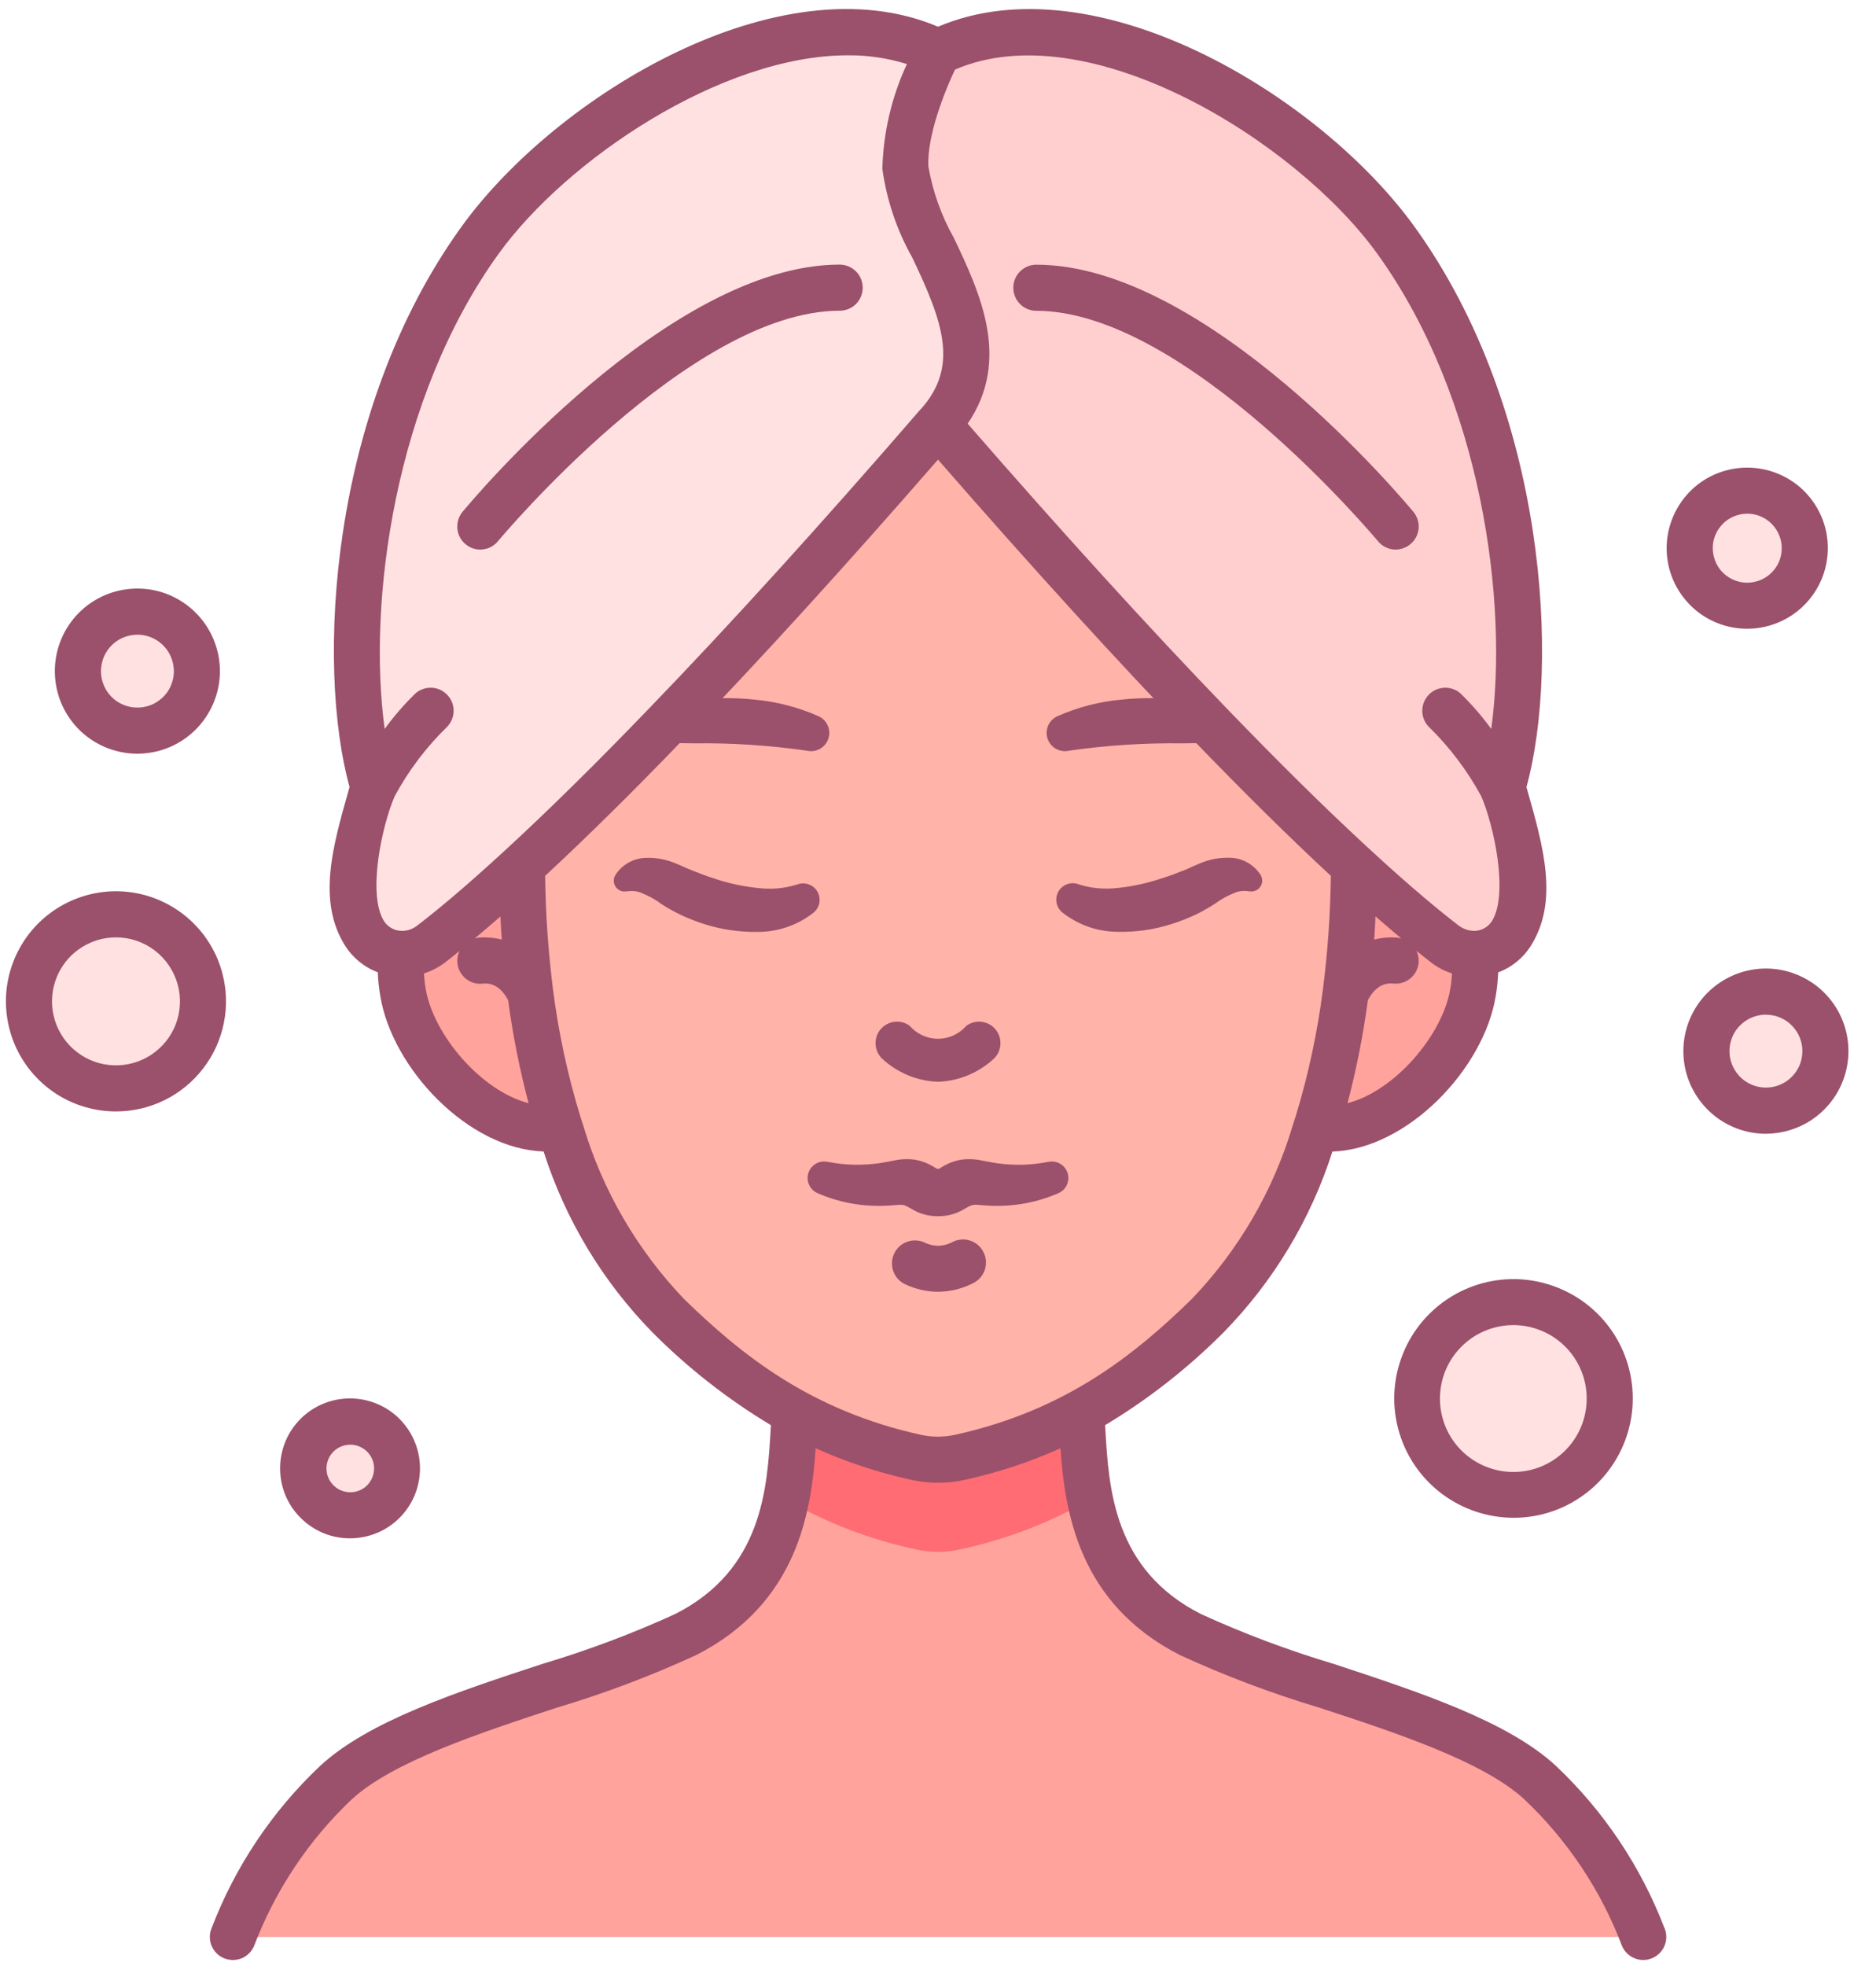 <svg width="21" height="22" viewBox="0 0 21 22" fill="none" xmlns="http://www.w3.org/2000/svg">
<path d="M15.158 9.592L14.73 12.62C15.492 12.744 16.364 11.867 16.49 11.106C16.645 10.17 16.112 9.513 15.158 9.592ZM4.51 11.106C4.636 11.867 5.508 12.744 6.27 12.62L5.842 9.592C4.888 9.513 4.355 10.17 4.51 11.106ZM18.394 21.675H2.606C2.855 21.02 3.249 20.43 3.759 19.949C4.569 19.198 6.624 18.824 7.674 18.291C7.969 18.148 8.225 17.936 8.421 17.673C8.616 17.41 8.746 17.104 8.798 16.78C8.852 16.458 8.885 16.132 8.896 15.806H12.104C12.115 16.132 12.148 16.458 12.202 16.78C12.254 17.104 12.383 17.41 12.579 17.673C12.775 17.936 13.031 18.148 13.326 18.291C14.376 18.824 16.431 19.198 17.241 19.949C17.751 20.43 18.145 21.02 18.394 21.675Z" fill="#FFA39C"/>
<path d="M12.202 16.78C11.748 17.041 11.257 17.229 10.746 17.338C10.584 17.375 10.416 17.375 10.254 17.338C9.743 17.229 9.252 17.041 8.798 16.78C8.852 16.458 8.885 16.132 8.896 15.805H12.104C12.115 16.132 12.148 16.458 12.202 16.78Z" fill="#FF6C73"/>
<path d="M5.842 9.592C5.84 11.884 6.444 13.718 7.482 14.725C8.124 15.346 8.94 16.018 10.255 16.308C10.416 16.343 10.584 16.343 10.746 16.308C12.061 16.018 12.877 15.346 13.518 14.725C14.556 13.718 15.161 11.884 15.158 9.592C14.588 0.816 6.27 1.375 5.842 9.592Z" fill="#FFB3A9"/>
<path d="M16.942 16.726C17.537 16.726 18.02 16.244 18.02 15.649C18.02 15.053 17.537 14.571 16.942 14.571C16.347 14.571 15.864 15.053 15.864 15.649C15.864 16.244 16.347 16.726 16.942 16.726Z" fill="#FFE1E1"/>
<path d="M1.298 12.18C1.836 12.18 2.272 11.743 2.272 11.205C2.272 10.667 1.836 10.231 1.298 10.231C0.76 10.231 0.324 10.667 0.324 11.205C0.324 11.743 0.76 12.18 1.298 12.18Z" fill="#FFE1E1"/>
<path d="M19.768 12.428C20.136 12.428 20.434 12.13 20.434 11.762C20.434 11.395 20.136 11.097 19.768 11.097C19.401 11.097 19.103 11.395 19.103 11.762C19.103 12.13 19.401 12.428 19.768 12.428Z" fill="#FFE1E1"/>
<path d="M1.538 8.176C1.906 8.176 2.204 7.878 2.204 7.51C2.204 7.143 1.906 6.845 1.538 6.845C1.17 6.845 0.872 7.143 0.872 7.51C0.872 7.878 1.17 8.176 1.538 8.176Z" fill="#FFE1E1"/>
<path d="M3.92 16.956C4.21 16.956 4.444 16.721 4.444 16.432C4.444 16.142 4.21 15.908 3.92 15.908C3.631 15.908 3.396 16.142 3.396 16.432C3.396 16.721 3.631 16.956 3.92 16.956Z" fill="#FFE1E1"/>
<path d="M19.559 6.778C19.915 6.778 20.203 6.49 20.203 6.134C20.203 5.779 19.915 5.491 19.559 5.491C19.204 5.491 18.916 5.779 18.916 6.134C18.916 6.49 19.204 6.778 19.559 6.778Z" fill="#FFE1E1"/>
<path d="M10.5 12.105C10.265 12.097 10.041 12.003 9.87 11.842C9.828 11.799 9.803 11.742 9.801 11.681C9.799 11.621 9.819 11.562 9.859 11.516C9.898 11.47 9.954 11.441 10.014 11.434C10.074 11.427 10.134 11.443 10.183 11.479C10.222 11.524 10.271 11.561 10.326 11.586C10.38 11.611 10.44 11.624 10.5 11.624C10.56 11.624 10.62 11.611 10.674 11.586C10.729 11.561 10.778 11.524 10.817 11.479C10.866 11.443 10.926 11.427 10.986 11.434C11.046 11.441 11.102 11.47 11.141 11.516C11.181 11.562 11.201 11.621 11.199 11.681C11.197 11.742 11.172 11.799 11.13 11.842C10.959 12.003 10.735 12.097 10.5 12.105ZM11.956 13.147C11.946 13.099 11.918 13.056 11.878 13.029C11.837 13.002 11.787 12.991 11.739 13.001H11.736C11.545 13.039 11.348 13.044 11.155 13.016C11.107 13.009 11.06 12.999 11.004 12.989C10.924 12.97 10.841 12.966 10.759 12.977C10.674 12.992 10.593 13.025 10.521 13.074C10.515 13.078 10.507 13.08 10.5 13.08C10.493 13.08 10.485 13.078 10.479 13.074C10.407 13.025 10.326 12.992 10.241 12.977C10.159 12.966 10.076 12.97 9.996 12.989C9.94 12.999 9.893 13.009 9.844 13.016C9.652 13.044 9.455 13.039 9.264 13.001H9.261C9.216 12.992 9.17 13 9.131 13.023C9.091 13.047 9.062 13.084 9.049 13.127C9.035 13.171 9.038 13.218 9.058 13.26C9.077 13.301 9.111 13.334 9.153 13.352C9.383 13.452 9.632 13.5 9.883 13.493C9.945 13.492 10.008 13.486 10.061 13.482C10.112 13.478 10.133 13.486 10.208 13.53C10.29 13.58 10.384 13.607 10.481 13.609H10.519C10.616 13.607 10.71 13.58 10.792 13.53C10.867 13.486 10.888 13.478 10.939 13.482C10.992 13.486 11.055 13.492 11.117 13.493C11.368 13.5 11.617 13.452 11.847 13.352C11.886 13.335 11.918 13.306 11.938 13.269C11.957 13.231 11.964 13.188 11.956 13.147ZM10.5 14.455C10.368 14.454 10.238 14.423 10.12 14.365C10.061 14.333 10.017 14.28 9.997 14.217C9.977 14.154 9.981 14.086 10.01 14.026C10.039 13.966 10.089 13.92 10.151 13.897C10.213 13.873 10.282 13.875 10.343 13.901C10.391 13.926 10.445 13.94 10.5 13.94C10.555 13.94 10.608 13.926 10.657 13.901C10.687 13.884 10.721 13.874 10.756 13.871C10.79 13.867 10.825 13.871 10.859 13.882C10.892 13.893 10.922 13.91 10.949 13.933C10.975 13.956 10.996 13.984 11.011 14.016C11.027 14.047 11.035 14.081 11.037 14.116C11.038 14.151 11.033 14.186 11.021 14.218C11.008 14.251 10.989 14.281 10.965 14.306C10.941 14.331 10.912 14.351 10.88 14.365C10.762 14.423 10.632 14.454 10.5 14.455Z" fill="#9B506B"/>
<path d="M16.82 8.808C17.219 7.49 17.038 4.642 15.623 2.685C14.635 1.319 12.143 -0.226 10.5 0.581C8.374 1.452 9.069 3.012 10.5 4.751C14.116 8.92 15.781 10.284 16.315 10.669C16.377 10.714 16.453 10.737 16.529 10.734C16.606 10.731 16.679 10.703 16.738 10.653C17.25 10.215 17.032 9.562 16.82 8.808Z" fill="#FFCFCF"/>
<path d="M10.136 1.876C10.107 1.333 10.5 0.581 10.5 0.581C8.857 -0.226 6.365 1.319 5.377 2.685C3.962 4.642 3.781 7.49 4.18 8.808C4 9.449 3.815 10.018 4.079 10.442C4.117 10.502 4.168 10.553 4.227 10.591C4.286 10.63 4.353 10.656 4.422 10.668C4.492 10.68 4.564 10.677 4.632 10.66C4.701 10.643 4.765 10.611 4.821 10.568C5.474 10.069 7.15 8.615 10.5 4.751C11.373 3.78 10.178 2.685 10.136 1.876Z" fill="#FFE1E1"/>
<path d="M16.94 16.984C16.654 16.983 16.375 16.89 16.145 16.719C15.915 16.548 15.746 16.307 15.664 16.033C15.581 15.758 15.589 15.464 15.687 15.195C15.784 14.925 15.966 14.694 16.204 14.536C16.443 14.377 16.727 14.3 17.013 14.315C17.299 14.331 17.573 14.438 17.794 14.62C18.015 14.803 18.171 15.052 18.239 15.331C18.307 15.609 18.284 15.902 18.173 16.166C18.071 16.409 17.9 16.617 17.68 16.762C17.461 16.908 17.203 16.985 16.94 16.984ZM16.942 14.828C16.738 14.828 16.541 14.903 16.39 15.04C16.239 15.176 16.143 15.364 16.123 15.567C16.102 15.769 16.158 15.973 16.278 16.137C16.399 16.301 16.577 16.414 16.776 16.455C16.976 16.496 17.184 16.461 17.359 16.357C17.535 16.253 17.665 16.087 17.725 15.893C17.785 15.698 17.771 15.488 17.685 15.303C17.599 15.118 17.448 14.972 17.26 14.893C17.159 14.85 17.051 14.828 16.942 14.828ZM1.298 12.437C1.068 12.437 0.843 12.373 0.648 12.252C0.452 12.13 0.295 11.956 0.193 11.75C0.092 11.544 0.05 11.313 0.072 11.085C0.095 10.856 0.181 10.638 0.321 10.455C0.461 10.273 0.649 10.133 0.865 10.052C1.08 9.971 1.314 9.952 1.539 9.997C1.765 10.042 1.973 10.15 2.141 10.307C2.308 10.464 2.429 10.665 2.488 10.887C2.537 11.07 2.543 11.261 2.506 11.446C2.469 11.632 2.39 11.806 2.275 11.955C2.16 12.105 2.012 12.227 1.843 12.31C1.673 12.394 1.487 12.437 1.298 12.437ZM1.298 10.489C1.149 10.489 1.003 10.536 0.881 10.623C0.759 10.71 0.668 10.833 0.62 10.975C0.572 11.117 0.569 11.27 0.613 11.413C0.656 11.556 0.743 11.682 0.862 11.773C0.981 11.865 1.125 11.916 1.274 11.921C1.424 11.926 1.571 11.884 1.696 11.801C1.82 11.718 1.916 11.598 1.969 11.458C2.021 11.318 2.029 11.165 1.99 11.02C1.949 10.868 1.859 10.733 1.734 10.637C1.609 10.541 1.456 10.489 1.298 10.489H1.298ZM19.768 12.687C19.57 12.687 19.377 12.623 19.217 12.505C19.058 12.386 18.941 12.22 18.883 12.03C18.826 11.84 18.831 11.636 18.898 11.45C18.965 11.263 19.09 11.103 19.256 10.993C19.421 10.883 19.617 10.829 19.816 10.839C20.014 10.85 20.203 10.924 20.357 11.05C20.509 11.177 20.618 11.349 20.665 11.542C20.712 11.735 20.696 11.938 20.619 12.12C20.549 12.288 20.43 12.431 20.279 12.532C20.128 12.632 19.95 12.686 19.768 12.687ZM19.768 11.354C19.701 11.354 19.636 11.371 19.576 11.402C19.517 11.434 19.467 11.479 19.429 11.534C19.392 11.59 19.369 11.654 19.362 11.72C19.355 11.787 19.365 11.854 19.39 11.916C19.421 11.991 19.473 12.055 19.539 12.1C19.606 12.145 19.685 12.17 19.765 12.17C19.846 12.171 19.925 12.147 19.992 12.103C20.06 12.058 20.112 11.995 20.144 11.921C20.17 11.859 20.18 11.791 20.174 11.724C20.168 11.657 20.145 11.593 20.108 11.537C20.07 11.481 20.02 11.435 19.961 11.403C19.901 11.371 19.835 11.355 19.768 11.355L19.768 11.354ZM1.538 8.434C1.304 8.434 1.078 8.345 0.906 8.185C0.735 8.024 0.631 7.805 0.616 7.571C0.6 7.336 0.675 7.105 0.823 6.924C0.972 6.742 1.185 6.624 1.417 6.594C1.65 6.563 1.886 6.622 2.076 6.759C2.267 6.896 2.398 7.1 2.444 7.33C2.49 7.56 2.446 7.799 2.322 7.998C2.198 8.198 2.003 8.342 1.776 8.403C1.699 8.423 1.619 8.434 1.538 8.434ZM1.538 7.102C1.48 7.102 1.423 7.115 1.37 7.138C1.317 7.162 1.27 7.197 1.231 7.241C1.193 7.285 1.164 7.336 1.148 7.392C1.131 7.447 1.126 7.506 1.133 7.563C1.141 7.621 1.161 7.676 1.191 7.726C1.222 7.775 1.263 7.817 1.311 7.85C1.36 7.882 1.414 7.903 1.472 7.913C1.529 7.922 1.588 7.919 1.644 7.904C1.695 7.891 1.744 7.867 1.786 7.834C1.829 7.802 1.865 7.761 1.892 7.715C1.918 7.668 1.936 7.617 1.943 7.564C1.95 7.511 1.946 7.457 1.932 7.405C1.909 7.318 1.858 7.242 1.787 7.187C1.715 7.132 1.628 7.102 1.538 7.102H1.538ZM3.919 17.214C3.72 17.215 3.529 17.139 3.384 17.003C3.238 16.868 3.15 16.682 3.137 16.483C3.124 16.285 3.186 16.089 3.312 15.935C3.438 15.781 3.618 15.681 3.815 15.655C4.012 15.629 4.212 15.679 4.374 15.794C4.535 15.91 4.647 16.082 4.686 16.277C4.725 16.472 4.689 16.675 4.584 16.844C4.479 17.013 4.314 17.136 4.122 17.187C4.056 17.205 3.988 17.214 3.919 17.214ZM3.921 16.166C3.898 16.166 3.874 16.169 3.852 16.175C3.801 16.189 3.756 16.217 3.721 16.256C3.686 16.296 3.664 16.345 3.657 16.397C3.65 16.45 3.659 16.503 3.682 16.55C3.705 16.597 3.742 16.636 3.788 16.663C3.833 16.689 3.886 16.701 3.938 16.698C3.991 16.695 4.041 16.676 4.083 16.644C4.125 16.612 4.156 16.568 4.173 16.518C4.19 16.468 4.192 16.415 4.179 16.364C4.163 16.307 4.13 16.257 4.084 16.222C4.037 16.186 3.98 16.166 3.922 16.166L3.921 16.166ZM19.559 7.036C19.365 7.036 19.177 6.974 19.021 6.859C18.866 6.743 18.751 6.581 18.695 6.395C18.639 6.21 18.644 6.011 18.71 5.829C18.776 5.647 18.898 5.49 19.059 5.383C19.221 5.276 19.412 5.224 19.606 5.234C19.799 5.244 19.984 5.316 20.134 5.439C20.283 5.563 20.389 5.731 20.435 5.919C20.481 6.107 20.465 6.305 20.39 6.484C20.321 6.647 20.206 6.787 20.058 6.885C19.91 6.983 19.736 7.036 19.559 7.036ZM19.559 5.748C19.509 5.748 19.459 5.758 19.413 5.777C19.354 5.801 19.302 5.839 19.262 5.888C19.221 5.937 19.193 5.995 19.18 6.057C19.168 6.119 19.171 6.183 19.189 6.244C19.207 6.305 19.239 6.361 19.284 6.406C19.329 6.451 19.384 6.484 19.445 6.503C19.505 6.522 19.57 6.526 19.632 6.513C19.694 6.501 19.753 6.474 19.802 6.434C19.851 6.394 19.89 6.343 19.915 6.284C19.939 6.225 19.949 6.162 19.943 6.098C19.937 6.035 19.915 5.974 19.88 5.921C19.845 5.868 19.797 5.824 19.741 5.794C19.685 5.764 19.623 5.748 19.559 5.748ZM12.09 9.901C12.224 9.941 12.365 9.953 12.504 9.937C12.659 9.922 12.812 9.89 12.961 9.843C13.037 9.819 13.114 9.794 13.188 9.764C13.226 9.751 13.262 9.735 13.299 9.72L13.353 9.695L13.425 9.664C13.537 9.615 13.658 9.593 13.78 9.599C13.848 9.602 13.914 9.622 13.973 9.657C14.031 9.691 14.08 9.74 14.116 9.798C14.126 9.818 14.13 9.84 14.129 9.861C14.128 9.883 14.12 9.904 14.108 9.922C14.096 9.941 14.079 9.955 14.059 9.964C14.039 9.973 14.017 9.977 13.995 9.975L13.961 9.971C13.905 9.965 13.849 9.975 13.799 10C13.743 10.023 13.689 10.052 13.638 10.086C13.623 10.097 13.613 10.105 13.592 10.118L13.527 10.158C13.483 10.183 13.439 10.209 13.394 10.23C13.303 10.273 13.21 10.31 13.115 10.34C12.92 10.402 12.715 10.432 12.51 10.427C12.285 10.426 12.066 10.349 11.889 10.208C11.857 10.181 11.835 10.143 11.827 10.101C11.819 10.059 11.827 10.015 11.847 9.978C11.868 9.941 11.901 9.912 11.941 9.896C11.981 9.88 12.025 9.879 12.065 9.892L12.09 9.901ZM9.111 10.209C8.934 10.35 8.716 10.427 8.49 10.428C8.285 10.432 8.081 10.403 7.885 10.341C7.79 10.311 7.697 10.274 7.607 10.231C7.561 10.209 7.518 10.184 7.473 10.159L7.408 10.119C7.387 10.106 7.378 10.098 7.362 10.086C7.311 10.053 7.258 10.024 7.202 10.001C7.151 9.976 7.095 9.966 7.039 9.972L7.005 9.975C6.973 9.979 6.941 9.97 6.916 9.95C6.891 9.93 6.875 9.9 6.871 9.868C6.869 9.845 6.873 9.821 6.884 9.8C6.919 9.741 6.969 9.693 7.027 9.658C7.086 9.623 7.152 9.603 7.22 9.6C7.342 9.594 7.463 9.617 7.574 9.666L7.647 9.697L7.701 9.721C7.737 9.736 7.773 9.752 7.812 9.765C7.885 9.796 7.962 9.82 8.039 9.845C8.187 9.892 8.341 9.923 8.496 9.938C8.635 9.954 8.775 9.942 8.909 9.902L8.934 9.894C8.974 9.881 9.018 9.882 9.057 9.898C9.097 9.913 9.13 9.942 9.151 9.979C9.172 10.016 9.179 10.059 9.172 10.101C9.165 10.143 9.143 10.181 9.111 10.209ZM13.577 7.893C13.473 7.872 13.37 7.854 13.267 7.839C13.03 7.807 12.789 7.804 12.551 7.829C12.303 7.852 12.061 7.915 11.834 8.016C11.789 8.037 11.753 8.074 11.733 8.12C11.713 8.165 11.711 8.217 11.726 8.264C11.741 8.311 11.774 8.352 11.816 8.377C11.859 8.402 11.91 8.411 11.959 8.402L11.967 8.4C12.389 8.34 12.814 8.312 13.24 8.318C13.396 8.313 13.553 8.318 13.709 8.325C13.657 8.267 13.619 8.198 13.596 8.123C13.573 8.049 13.566 7.97 13.577 7.893ZM9.166 8.016C8.939 7.915 8.697 7.852 8.449 7.829C8.211 7.804 7.97 7.807 7.733 7.839C7.619 7.855 7.506 7.874 7.394 7.896C7.409 7.969 7.41 8.045 7.396 8.118C7.382 8.191 7.354 8.261 7.312 8.323C7.461 8.316 7.61 8.314 7.759 8.318C8.185 8.312 8.611 8.34 9.032 8.4L9.041 8.402C9.09 8.411 9.14 8.402 9.183 8.377C9.226 8.351 9.258 8.311 9.273 8.264C9.289 8.217 9.286 8.165 9.266 8.12C9.246 8.074 9.211 8.037 9.166 8.016H9.166ZM5.376 6.15C5.328 6.15 5.28 6.136 5.238 6.109C5.197 6.083 5.164 6.046 5.143 6.001C5.122 5.957 5.115 5.908 5.121 5.859C5.127 5.811 5.147 5.765 5.178 5.727C5.271 5.615 7.486 2.961 9.399 2.961C9.468 2.961 9.533 2.989 9.582 3.037C9.63 3.085 9.657 3.151 9.657 3.219C9.657 3.288 9.63 3.353 9.582 3.402C9.533 3.45 9.468 3.477 9.399 3.477C7.726 3.477 5.597 6.03 5.575 6.055C5.551 6.085 5.521 6.108 5.487 6.125C5.452 6.141 5.415 6.149 5.376 6.15ZM15.624 6.15C15.586 6.15 15.548 6.141 15.514 6.125C15.479 6.109 15.449 6.085 15.425 6.056C15.403 6.03 13.272 3.478 11.601 3.478C11.532 3.478 11.467 3.451 11.418 3.402C11.37 3.354 11.343 3.288 11.343 3.22C11.343 3.152 11.37 3.086 11.418 3.038C11.467 2.989 11.532 2.962 11.601 2.962C13.514 2.962 15.729 5.616 15.822 5.728C15.853 5.766 15.873 5.812 15.879 5.86C15.885 5.908 15.877 5.958 15.856 6.002C15.835 6.046 15.802 6.083 15.761 6.109C15.72 6.135 15.672 6.149 15.624 6.15Z" fill="#9B506B"/>
<path d="M18.633 21.578C18.369 20.888 17.954 20.267 17.417 19.76C16.876 19.259 15.887 18.935 14.932 18.62C14.424 18.468 13.926 18.282 13.443 18.061C12.466 17.566 12.412 16.657 12.373 15.993C12.373 15.977 12.371 15.964 12.37 15.948C12.853 15.658 13.299 15.309 13.697 14.909C14.255 14.339 14.672 13.646 14.915 12.886C15.758 12.858 16.61 11.958 16.743 11.148C16.758 11.06 16.767 10.971 16.771 10.881C16.924 10.824 17.054 10.717 17.14 10.578C17.448 10.08 17.278 9.481 17.098 8.846L17.087 8.808C17.46 7.456 17.321 4.595 15.832 2.534C14.773 1.069 12.264 -0.45 10.5 0.299C8.736 -0.451 6.227 1.068 5.168 2.534C3.678 4.595 3.539 7.456 3.913 8.807L3.902 8.845C3.722 9.48 3.552 10.079 3.86 10.578C3.946 10.716 4.076 10.823 4.229 10.88C4.232 10.969 4.242 11.058 4.257 11.146C4.391 11.958 5.242 12.858 6.085 12.885C6.328 13.646 6.745 14.339 7.303 14.909C7.701 15.309 8.147 15.658 8.63 15.948C8.629 15.964 8.628 15.977 8.627 15.993C8.588 16.657 8.535 17.566 7.558 18.061C7.075 18.282 6.577 18.468 6.069 18.62C5.113 18.934 4.125 19.259 3.584 19.76C3.047 20.267 2.631 20.888 2.368 21.578C2.342 21.641 2.343 21.712 2.369 21.775C2.396 21.838 2.446 21.888 2.509 21.913C2.572 21.939 2.643 21.939 2.706 21.913C2.769 21.886 2.819 21.836 2.845 21.773C3.081 21.153 3.453 20.594 3.934 20.138C4.393 19.713 5.369 19.393 6.229 19.11C6.763 18.951 7.285 18.754 7.791 18.521C8.93 17.943 9.082 16.912 9.13 16.206C9.473 16.36 9.831 16.478 10.199 16.559C10.397 16.603 10.603 16.603 10.802 16.559C11.17 16.478 11.528 16.36 11.871 16.206C11.92 16.912 12.071 17.943 13.21 18.521C13.716 18.754 14.238 18.95 14.772 19.11C15.633 19.392 16.609 19.713 17.067 20.138C17.548 20.594 17.921 21.153 18.156 21.773C18.182 21.836 18.232 21.886 18.295 21.912C18.358 21.939 18.429 21.939 18.492 21.913C18.555 21.887 18.606 21.838 18.632 21.775C18.659 21.712 18.659 21.641 18.634 21.578L18.633 21.578ZM16.235 11.063C16.149 11.585 15.61 12.21 15.084 12.345C15.184 11.965 15.26 11.58 15.312 11.191C15.419 10.991 15.553 11.002 15.598 11.006C15.666 11.013 15.734 10.992 15.787 10.949C15.84 10.905 15.873 10.843 15.88 10.775C15.884 10.729 15.876 10.682 15.855 10.64C15.912 10.685 15.969 10.731 16.021 10.771C16.091 10.825 16.17 10.866 16.254 10.893C16.251 10.95 16.245 11.007 16.235 11.063ZM15.383 10.514C15.389 10.428 15.393 10.341 15.397 10.254C15.498 10.342 15.594 10.424 15.686 10.501C15.673 10.497 15.661 10.495 15.648 10.493C15.559 10.485 15.469 10.492 15.383 10.514ZM10.69 0.779C12.175 0.136 14.5 1.571 15.415 2.836C16.59 4.462 16.887 6.752 16.693 8.157C16.589 8.014 16.473 7.88 16.346 7.757C16.296 7.714 16.23 7.692 16.164 7.696C16.097 7.7 16.035 7.729 15.99 7.778C15.945 7.827 15.92 7.891 15.921 7.958C15.922 8.025 15.949 8.088 15.996 8.135C16.229 8.363 16.426 8.624 16.581 8.91C16.721 9.232 16.89 10.002 16.701 10.307C16.68 10.34 16.651 10.367 16.617 10.386C16.583 10.406 16.545 10.416 16.506 10.417C16.444 10.417 16.384 10.397 16.334 10.361C16.145 10.217 15.816 9.95 15.331 9.502C14.855 9.065 14.316 8.533 13.728 7.923C12.865 7.029 11.891 5.958 10.832 4.741C11.322 4.023 10.968 3.274 10.678 2.663C10.538 2.415 10.441 2.144 10.392 1.862C10.376 1.52 10.575 1.021 10.69 0.779ZM4.764 11.061C4.755 11.005 4.749 10.949 4.745 10.893C4.829 10.866 4.908 10.826 4.978 10.773C5.031 10.732 5.088 10.687 5.144 10.641C5.125 10.682 5.116 10.728 5.12 10.773C5.123 10.819 5.139 10.863 5.166 10.9C5.192 10.937 5.228 10.967 5.269 10.986C5.311 11.005 5.357 11.012 5.402 11.007C5.447 11.002 5.582 10.992 5.688 11.192C5.74 11.581 5.817 11.966 5.917 12.345C5.39 12.209 4.851 11.584 4.764 11.061ZM5.314 10.501C5.406 10.424 5.502 10.342 5.602 10.255C5.606 10.342 5.611 10.428 5.617 10.514C5.531 10.492 5.441 10.485 5.352 10.493C5.339 10.495 5.327 10.498 5.314 10.501V10.501ZM5.667 9.503C5.183 9.95 4.854 10.217 4.664 10.362C4.616 10.398 4.558 10.417 4.498 10.417C4.458 10.416 4.419 10.406 4.384 10.387C4.349 10.368 4.32 10.34 4.298 10.307C4.109 10.002 4.278 9.231 4.418 8.91C4.573 8.623 4.77 8.362 5.003 8.135C5.05 8.088 5.077 8.024 5.078 7.958C5.079 7.891 5.055 7.827 5.009 7.778C4.964 7.729 4.902 7.699 4.835 7.696C4.769 7.692 4.703 7.714 4.653 7.757C4.526 7.88 4.41 8.014 4.306 8.157C4.113 6.751 4.409 4.462 5.585 2.835C6.345 1.786 8.075 0.619 9.49 0.619C9.715 0.617 9.938 0.65 10.152 0.717C9.981 1.084 9.888 1.483 9.877 1.888C9.925 2.238 10.039 2.576 10.213 2.884C10.551 3.595 10.74 4.097 10.308 4.578L10.304 4.581C9.192 5.866 8.171 6.99 7.27 7.923C6.683 8.533 6.144 9.064 5.667 9.503ZM10.689 16.056C10.564 16.083 10.434 16.083 10.309 16.056C9.073 15.783 8.306 15.166 7.661 14.54C7.133 13.989 6.744 13.32 6.527 12.589C6.517 12.56 6.508 12.532 6.499 12.503C6.355 12.035 6.252 11.556 6.19 11.071C6.137 10.649 6.107 10.226 6.102 9.801C6.565 9.371 7.082 8.863 7.641 8.281C8.495 7.397 9.457 6.341 10.5 5.143C11.543 6.34 12.505 7.396 13.358 8.281C13.919 8.863 14.435 9.372 14.898 9.801C14.892 10.226 14.863 10.65 14.809 11.071C14.748 11.547 14.648 12.018 14.508 12.478C14.505 12.49 14.474 12.587 14.47 12.597C14.253 13.325 13.865 13.991 13.338 14.539C12.694 15.166 11.927 15.783 10.689 16.056Z" fill="#9B506B"/>
</svg>
